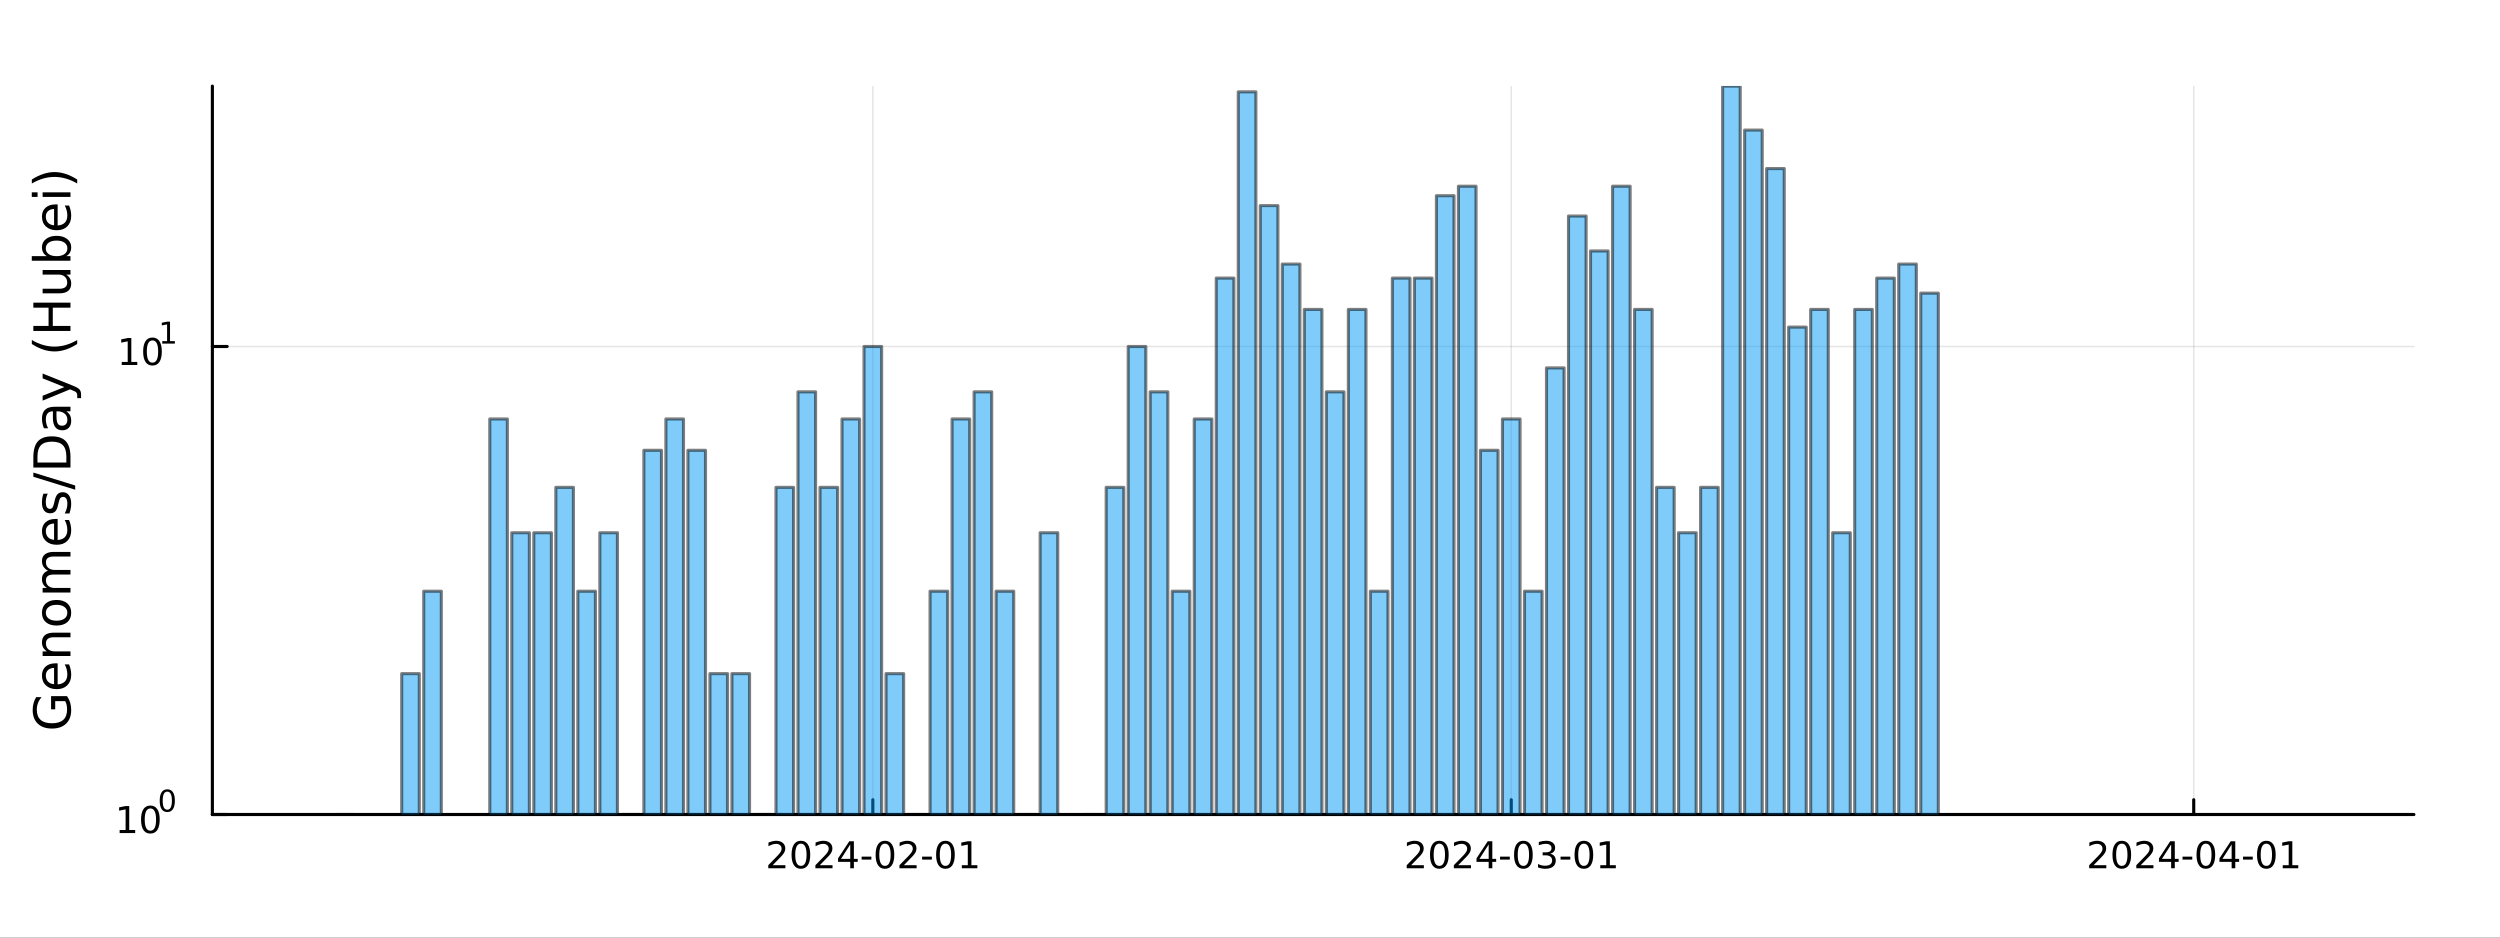 <?xml version="1.0" encoding="utf-8"?>
<svg xmlns="http://www.w3.org/2000/svg" xmlns:xlink="http://www.w3.org/1999/xlink" width="800" height="300" viewBox="0 0 3200 1200">
<rect x="0" y="0" width="3200" height="1200" fill="#333333" stroke="none"/>
<defs>
  <clipPath id="clip080">
    <rect x="0" y="0" width="3200" height="1200"/>
  </clipPath>
</defs>
<path clip-path="url(#clip080)" d="M0 1200 L3200 1200 L3200 0 L0 0  Z" fill="#ffffff" fill-rule="evenodd" fill-opacity="1"/>
<defs>
  <clipPath id="clip081">
    <rect x="640" y="0" width="2241" height="1200"/>
  </clipPath>
</defs>
<path clip-path="url(#clip080)" d="M271.839 1042.58 L3089.76 1042.58 L3089.76 110.236 L271.839 110.236  Z" fill="#ffffff" fill-rule="evenodd" fill-opacity="1"/>
<defs>
  <clipPath id="clip082">
    <rect x="271" y="110" width="2819" height="933"/>
  </clipPath>
</defs>
<polyline clip-path="url(#clip082)" style="stroke:#000000; stroke-linecap:round; stroke-linejoin:round; stroke-width:2; stroke-opacity:0.1; fill:none" points="1117.22,1042.58 1117.22,110.236 "/>
<polyline clip-path="url(#clip082)" style="stroke:#000000; stroke-linecap:round; stroke-linejoin:round; stroke-width:2; stroke-opacity:0.1; fill:none" points="1934.41,1042.58 1934.41,110.236 "/>
<polyline clip-path="url(#clip082)" style="stroke:#000000; stroke-linecap:round; stroke-linejoin:round; stroke-width:2; stroke-opacity:0.1; fill:none" points="2807.97,1042.58 2807.97,110.236 "/>
<polyline clip-path="url(#clip080)" style="stroke:#000000; stroke-linecap:round; stroke-linejoin:round; stroke-width:4; stroke-opacity:1; fill:none" points="271.839,1042.58 3089.76,1042.58 "/>
<polyline clip-path="url(#clip080)" style="stroke:#000000; stroke-linecap:round; stroke-linejoin:round; stroke-width:4; stroke-opacity:1; fill:none" points="1117.22,1042.58 1117.22,1023.68 "/>
<polyline clip-path="url(#clip080)" style="stroke:#000000; stroke-linecap:round; stroke-linejoin:round; stroke-width:4; stroke-opacity:1; fill:none" points="1934.41,1042.58 1934.41,1023.68 "/>
<polyline clip-path="url(#clip080)" style="stroke:#000000; stroke-linecap:round; stroke-linejoin:round; stroke-width:4; stroke-opacity:1; fill:none" points="2807.97,1042.58 2807.97,1023.68 "/>
<path clip-path="url(#clip080)" d="M989.011 1107.44 L1005.33 1107.44 L1005.33 1111.38 L983.386 1111.38 L983.386 1107.44 Q986.048 1104.69 990.632 1100.06 Q995.238 1095.4 996.419 1094.06 Q998.664 1091.54 999.544 1089.8 Q1000.45 1088.04 1000.45 1086.35 Q1000.45 1083.6 998.502 1081.86 Q996.581 1080.13 993.479 1080.13 Q991.28 1080.13 988.826 1080.89 Q986.396 1081.65 983.618 1083.2 L983.618 1078.48 Q986.442 1077.35 988.896 1076.77 Q991.349 1076.19 993.386 1076.19 Q998.757 1076.19 1001.95 1078.88 Q1005.15 1081.56 1005.15 1086.05 Q1005.15 1088.18 1004.34 1090.1 Q1003.55 1092 1001.44 1094.59 Q1000.86 1095.26 997.761 1098.48 Q994.659 1101.68 989.011 1107.44 Z" fill="#000000" fill-rule="nonzero" fill-opacity="1" /><path clip-path="url(#clip080)" d="M1025.15 1079.89 Q1021.53 1079.89 1019.71 1083.46 Q1017.9 1087 1017.9 1094.13 Q1017.9 1101.24 1019.71 1104.8 Q1021.53 1108.34 1025.15 1108.34 Q1028.78 1108.34 1030.59 1104.8 Q1032.41 1101.24 1032.41 1094.13 Q1032.41 1087 1030.59 1083.46 Q1028.78 1079.89 1025.15 1079.89 M1025.15 1076.19 Q1030.96 1076.19 1034.01 1080.8 Q1037.09 1085.38 1037.09 1094.13 Q1037.09 1102.86 1034.01 1107.46 Q1030.96 1112.05 1025.15 1112.05 Q1019.34 1112.05 1016.26 1107.46 Q1013.2 1102.86 1013.2 1094.13 Q1013.2 1085.38 1016.26 1080.8 Q1019.34 1076.19 1025.15 1076.19 Z" fill="#000000" fill-rule="nonzero" fill-opacity="1" /><path clip-path="url(#clip080)" d="M1049.34 1107.44 L1065.65 1107.44 L1065.65 1111.38 L1043.71 1111.38 L1043.71 1107.44 Q1046.37 1104.69 1050.96 1100.06 Q1055.56 1095.4 1056.74 1094.06 Q1058.99 1091.54 1059.87 1089.8 Q1060.77 1088.04 1060.77 1086.35 Q1060.77 1083.6 1058.83 1081.86 Q1056.9 1080.13 1053.8 1080.13 Q1051.6 1080.13 1049.15 1080.89 Q1046.72 1081.65 1043.94 1083.2 L1043.94 1078.48 Q1046.77 1077.35 1049.22 1076.77 Q1051.67 1076.19 1053.71 1076.19 Q1059.08 1076.19 1062.27 1078.88 Q1065.47 1081.56 1065.47 1086.05 Q1065.47 1088.18 1064.66 1090.1 Q1063.87 1092 1061.77 1094.59 Q1061.19 1095.26 1058.08 1098.48 Q1054.98 1101.68 1049.34 1107.44 Z" fill="#000000" fill-rule="nonzero" fill-opacity="1" /><path clip-path="url(#clip080)" d="M1088.32 1080.89 L1076.51 1099.34 L1088.32 1099.34 L1088.32 1080.89 M1087.09 1076.82 L1092.97 1076.82 L1092.97 1099.34 L1097.9 1099.34 L1097.9 1103.23 L1092.97 1103.23 L1092.97 1111.38 L1088.32 1111.38 L1088.32 1103.23 L1072.71 1103.23 L1072.71 1098.71 L1087.09 1076.82 Z" fill="#000000" fill-rule="nonzero" fill-opacity="1" /><path clip-path="url(#clip080)" d="M1102.88 1096.49 L1115.35 1096.49 L1115.35 1100.29 L1102.88 1100.29 L1102.88 1096.49 Z" fill="#000000" fill-rule="nonzero" fill-opacity="1" /><path clip-path="url(#clip080)" d="M1132.74 1079.89 Q1129.13 1079.89 1127.3 1083.46 Q1125.49 1087 1125.49 1094.13 Q1125.49 1101.24 1127.3 1104.8 Q1129.13 1108.34 1132.74 1108.34 Q1136.37 1108.34 1138.18 1104.8 Q1140.01 1101.24 1140.01 1094.13 Q1140.01 1087 1138.18 1083.46 Q1136.37 1079.89 1132.74 1079.89 M1132.74 1076.19 Q1138.55 1076.19 1141.6 1080.8 Q1144.68 1085.38 1144.68 1094.13 Q1144.68 1102.86 1141.6 1107.46 Q1138.55 1112.05 1132.74 1112.05 Q1126.93 1112.05 1123.85 1107.46 Q1120.79 1102.86 1120.79 1094.13 Q1120.79 1085.38 1123.85 1080.8 Q1126.93 1076.19 1132.74 1076.19 Z" fill="#000000" fill-rule="nonzero" fill-opacity="1" /><path clip-path="url(#clip080)" d="M1156.93 1107.44 L1173.25 1107.44 L1173.25 1111.38 L1151.3 1111.38 L1151.3 1107.44 Q1153.96 1104.69 1158.55 1100.06 Q1163.15 1095.4 1164.33 1094.06 Q1166.58 1091.54 1167.46 1089.8 Q1168.36 1088.04 1168.36 1086.35 Q1168.36 1083.6 1166.42 1081.86 Q1164.5 1080.13 1161.39 1080.13 Q1159.2 1080.13 1156.74 1080.89 Q1154.31 1081.65 1151.53 1083.2 L1151.53 1078.48 Q1154.36 1077.35 1156.81 1076.77 Q1159.26 1076.19 1161.3 1076.19 Q1166.67 1076.19 1169.87 1078.88 Q1173.06 1081.56 1173.06 1086.05 Q1173.06 1088.18 1172.25 1090.1 Q1171.46 1092 1169.36 1094.59 Q1168.78 1095.26 1165.68 1098.48 Q1162.58 1101.68 1156.93 1107.44 Z" fill="#000000" fill-rule="nonzero" fill-opacity="1" /><path clip-path="url(#clip080)" d="M1180.31 1096.49 L1192.78 1096.49 L1192.78 1100.29 L1180.31 1100.29 L1180.31 1096.49 Z" fill="#000000" fill-rule="nonzero" fill-opacity="1" /><path clip-path="url(#clip080)" d="M1210.17 1079.89 Q1206.56 1079.89 1204.73 1083.46 Q1202.92 1087 1202.92 1094.13 Q1202.92 1101.24 1204.73 1104.8 Q1206.56 1108.34 1210.17 1108.34 Q1213.8 1108.34 1215.61 1104.8 Q1217.44 1101.24 1217.44 1094.13 Q1217.44 1087 1215.61 1083.46 Q1213.8 1079.89 1210.17 1079.89 M1210.17 1076.19 Q1215.98 1076.19 1219.03 1080.8 Q1222.11 1085.38 1222.11 1094.13 Q1222.11 1102.86 1219.03 1107.46 Q1215.98 1112.05 1210.17 1112.05 Q1204.36 1112.05 1201.28 1107.46 Q1198.22 1102.86 1198.22 1094.13 Q1198.22 1085.38 1201.28 1080.8 Q1204.36 1076.19 1210.17 1076.19 Z" fill="#000000" fill-rule="nonzero" fill-opacity="1" /><path clip-path="url(#clip080)" d="M1231.14 1107.44 L1238.78 1107.44 L1238.78 1081.07 L1230.47 1082.74 L1230.47 1078.48 L1238.73 1076.82 L1243.41 1076.82 L1243.41 1107.44 L1251.05 1107.44 L1251.05 1111.38 L1231.14 1111.38 L1231.14 1107.44 Z" fill="#000000" fill-rule="nonzero" fill-opacity="1" /><path clip-path="url(#clip080)" d="M1806.21 1107.44 L1822.53 1107.44 L1822.53 1111.38 L1800.58 1111.38 L1800.58 1107.44 Q1803.25 1104.69 1807.83 1100.06 Q1812.44 1095.4 1813.62 1094.06 Q1815.86 1091.54 1816.74 1089.8 Q1817.64 1088.04 1817.64 1086.35 Q1817.64 1083.6 1815.7 1081.86 Q1813.78 1080.13 1810.68 1080.13 Q1808.48 1080.13 1806.02 1080.89 Q1803.59 1081.65 1800.82 1083.2 L1800.82 1078.48 Q1803.64 1077.35 1806.09 1076.77 Q1808.55 1076.19 1810.58 1076.19 Q1815.95 1076.19 1819.15 1078.88 Q1822.34 1081.56 1822.34 1086.05 Q1822.34 1088.18 1821.53 1090.1 Q1820.75 1092 1818.64 1094.59 Q1818.06 1095.26 1814.96 1098.48 Q1811.86 1101.68 1806.21 1107.44 Z" fill="#000000" fill-rule="nonzero" fill-opacity="1" /><path clip-path="url(#clip080)" d="M1842.34 1079.89 Q1838.73 1079.89 1836.9 1083.46 Q1835.1 1087 1835.1 1094.13 Q1835.1 1101.24 1836.9 1104.8 Q1838.73 1108.34 1842.34 1108.34 Q1845.98 1108.34 1847.78 1104.8 Q1849.61 1101.24 1849.61 1094.13 Q1849.61 1087 1847.78 1083.46 Q1845.98 1079.89 1842.34 1079.89 M1842.34 1076.19 Q1848.15 1076.19 1851.21 1080.8 Q1854.29 1085.38 1854.29 1094.13 Q1854.29 1102.86 1851.21 1107.46 Q1848.15 1112.05 1842.34 1112.05 Q1836.53 1112.05 1833.45 1107.46 Q1830.4 1102.86 1830.4 1094.13 Q1830.4 1085.38 1833.45 1080.8 Q1836.53 1076.19 1842.34 1076.19 Z" fill="#000000" fill-rule="nonzero" fill-opacity="1" /><path clip-path="url(#clip080)" d="M1866.53 1107.44 L1882.85 1107.44 L1882.85 1111.38 L1860.91 1111.38 L1860.91 1107.44 Q1863.57 1104.69 1868.15 1100.06 Q1872.76 1095.4 1873.94 1094.06 Q1876.19 1091.54 1877.07 1089.8 Q1877.97 1088.04 1877.97 1086.35 Q1877.97 1083.6 1876.02 1081.86 Q1874.1 1080.13 1871 1080.13 Q1868.8 1080.13 1866.35 1080.89 Q1863.92 1081.65 1861.14 1083.2 L1861.14 1078.48 Q1863.96 1077.35 1866.42 1076.77 Q1868.87 1076.19 1870.91 1076.19 Q1876.28 1076.19 1879.47 1078.88 Q1882.67 1081.56 1882.67 1086.05 Q1882.67 1088.18 1881.86 1090.1 Q1881.07 1092 1878.96 1094.59 Q1878.38 1095.26 1875.28 1098.48 Q1872.18 1101.68 1866.53 1107.44 Z" fill="#000000" fill-rule="nonzero" fill-opacity="1" /><path clip-path="url(#clip080)" d="M1905.51 1080.89 L1893.71 1099.34 L1905.51 1099.34 L1905.51 1080.89 M1904.29 1076.82 L1910.17 1076.82 L1910.17 1099.34 L1915.1 1099.34 L1915.1 1103.23 L1910.17 1103.23 L1910.17 1111.38 L1905.51 1111.38 L1905.51 1103.23 L1889.91 1103.23 L1889.91 1098.71 L1904.29 1076.82 Z" fill="#000000" fill-rule="nonzero" fill-opacity="1" /><path clip-path="url(#clip080)" d="M1920.07 1096.49 L1932.55 1096.49 L1932.55 1100.29 L1920.07 1100.29 L1920.07 1096.49 Z" fill="#000000" fill-rule="nonzero" fill-opacity="1" /><path clip-path="url(#clip080)" d="M1949.94 1079.89 Q1946.32 1079.89 1944.5 1083.46 Q1942.69 1087 1942.69 1094.13 Q1942.69 1101.24 1944.5 1104.8 Q1946.32 1108.34 1949.94 1108.34 Q1953.57 1108.34 1955.38 1104.8 Q1957.2 1101.24 1957.2 1094.13 Q1957.2 1087 1955.38 1083.46 Q1953.57 1079.89 1949.94 1079.89 M1949.94 1076.19 Q1955.75 1076.19 1958.8 1080.8 Q1961.88 1085.38 1961.88 1094.13 Q1961.88 1102.86 1958.8 1107.46 Q1955.75 1112.05 1949.94 1112.05 Q1944.13 1112.05 1941.05 1107.46 Q1937.99 1102.86 1937.99 1094.13 Q1937.99 1085.38 1941.05 1080.8 Q1944.13 1076.19 1949.94 1076.19 Z" fill="#000000" fill-rule="nonzero" fill-opacity="1" /><path clip-path="url(#clip080)" d="M1984.26 1092.74 Q1987.62 1093.46 1989.5 1095.73 Q1991.39 1098 1991.39 1101.33 Q1991.39 1106.45 1987.88 1109.25 Q1984.36 1112.05 1977.88 1112.05 Q1975.7 1112.05 1973.38 1111.61 Q1971.09 1111.19 1968.64 1110.33 L1968.64 1105.82 Q1970.58 1106.95 1972.9 1107.53 Q1975.21 1108.11 1977.74 1108.11 Q1982.13 1108.11 1984.43 1106.38 Q1986.74 1104.64 1986.74 1101.33 Q1986.74 1098.27 1984.59 1096.56 Q1982.46 1094.82 1978.64 1094.82 L1974.61 1094.82 L1974.61 1090.98 L1978.82 1090.98 Q1982.27 1090.98 1984.1 1089.62 Q1985.93 1088.23 1985.93 1085.64 Q1985.93 1082.97 1984.03 1081.56 Q1982.16 1080.13 1978.64 1080.13 Q1976.72 1080.13 1974.52 1080.54 Q1972.32 1080.96 1969.68 1081.84 L1969.68 1077.67 Q1972.34 1076.93 1974.66 1076.56 Q1977 1076.19 1979.06 1076.19 Q1984.38 1076.19 1987.48 1078.62 Q1990.58 1081.03 1990.58 1085.15 Q1990.58 1088.02 1988.94 1090.01 Q1987.3 1091.98 1984.26 1092.74 Z" fill="#000000" fill-rule="nonzero" fill-opacity="1" /><path clip-path="url(#clip080)" d="M1997.5 1096.49 L2009.98 1096.49 L2009.98 1100.29 L1997.5 1100.29 L1997.5 1096.49 Z" fill="#000000" fill-rule="nonzero" fill-opacity="1" /><path clip-path="url(#clip080)" d="M2027.37 1079.89 Q2023.75 1079.89 2021.93 1083.46 Q2020.12 1087 2020.12 1094.13 Q2020.12 1101.24 2021.93 1104.8 Q2023.75 1108.34 2027.37 1108.34 Q2031 1108.34 2032.81 1104.8 Q2034.63 1101.24 2034.63 1094.13 Q2034.63 1087 2032.81 1083.46 Q2031 1079.89 2027.37 1079.89 M2027.37 1076.19 Q2033.18 1076.19 2036.23 1080.8 Q2039.31 1085.38 2039.31 1094.13 Q2039.31 1102.86 2036.23 1107.46 Q2033.18 1112.05 2027.37 1112.05 Q2021.56 1112.05 2018.48 1107.46 Q2015.42 1102.86 2015.42 1094.13 Q2015.42 1085.38 2018.48 1080.8 Q2021.56 1076.19 2027.37 1076.19 Z" fill="#000000" fill-rule="nonzero" fill-opacity="1" /><path clip-path="url(#clip080)" d="M2048.34 1107.44 L2055.98 1107.44 L2055.98 1081.07 L2047.67 1082.74 L2047.67 1078.48 L2055.93 1076.82 L2060.61 1076.82 L2060.61 1107.44 L2068.25 1107.44 L2068.25 1111.38 L2048.34 1111.38 L2048.34 1107.44 Z" fill="#000000" fill-rule="nonzero" fill-opacity="1" /><path clip-path="url(#clip080)" d="M2679.77 1107.44 L2696.09 1107.44 L2696.09 1111.38 L2674.14 1111.38 L2674.14 1107.44 Q2676.8 1104.69 2681.39 1100.06 Q2685.99 1095.4 2687.17 1094.06 Q2689.42 1091.54 2690.3 1089.8 Q2691.2 1088.04 2691.2 1086.35 Q2691.2 1083.6 2689.26 1081.86 Q2687.34 1080.13 2684.23 1080.13 Q2682.03 1080.13 2679.58 1080.89 Q2677.15 1081.65 2674.37 1083.2 L2674.37 1078.48 Q2677.2 1077.35 2679.65 1076.77 Q2682.1 1076.19 2684.14 1076.19 Q2689.51 1076.19 2692.71 1078.88 Q2695.9 1081.56 2695.9 1086.05 Q2695.9 1088.18 2695.09 1090.1 Q2694.3 1092 2692.2 1094.59 Q2691.62 1095.26 2688.52 1098.48 Q2685.41 1101.68 2679.77 1107.44 Z" fill="#000000" fill-rule="nonzero" fill-opacity="1" /><path clip-path="url(#clip080)" d="M2715.9 1079.89 Q2712.29 1079.89 2710.46 1083.46 Q2708.65 1087 2708.65 1094.13 Q2708.65 1101.24 2710.46 1104.8 Q2712.29 1108.34 2715.9 1108.34 Q2719.53 1108.34 2721.34 1104.8 Q2723.17 1101.24 2723.17 1094.13 Q2723.17 1087 2721.34 1083.46 Q2719.53 1079.89 2715.9 1079.89 M2715.9 1076.19 Q2721.71 1076.19 2724.77 1080.8 Q2727.84 1085.38 2727.84 1094.13 Q2727.84 1102.86 2724.77 1107.46 Q2721.71 1112.05 2715.9 1112.05 Q2710.09 1112.05 2707.01 1107.46 Q2703.96 1102.86 2703.96 1094.13 Q2703.96 1085.38 2707.01 1080.8 Q2710.09 1076.19 2715.9 1076.19 Z" fill="#000000" fill-rule="nonzero" fill-opacity="1" /><path clip-path="url(#clip080)" d="M2740.09 1107.44 L2756.41 1107.44 L2756.41 1111.38 L2734.46 1111.38 L2734.46 1107.44 Q2737.13 1104.69 2741.71 1100.06 Q2746.32 1095.4 2747.5 1094.06 Q2749.74 1091.54 2750.62 1089.8 Q2751.52 1088.04 2751.52 1086.35 Q2751.52 1083.6 2749.58 1081.86 Q2747.66 1080.13 2744.56 1080.13 Q2742.36 1080.13 2739.9 1080.89 Q2737.47 1081.65 2734.7 1083.2 L2734.7 1078.48 Q2737.52 1077.35 2739.97 1076.77 Q2742.43 1076.19 2744.46 1076.19 Q2749.84 1076.19 2753.03 1078.88 Q2756.22 1081.56 2756.22 1086.05 Q2756.22 1088.18 2755.41 1090.1 Q2754.63 1092 2752.52 1094.59 Q2751.94 1095.26 2748.84 1098.48 Q2745.74 1101.68 2740.09 1107.44 Z" fill="#000000" fill-rule="nonzero" fill-opacity="1" /><path clip-path="url(#clip080)" d="M2779.07 1080.89 L2767.27 1099.34 L2779.07 1099.34 L2779.07 1080.89 M2777.84 1076.82 L2783.72 1076.82 L2783.72 1099.34 L2788.65 1099.34 L2788.65 1103.23 L2783.72 1103.23 L2783.72 1111.38 L2779.07 1111.38 L2779.07 1103.23 L2763.47 1103.23 L2763.47 1098.71 L2777.84 1076.82 Z" fill="#000000" fill-rule="nonzero" fill-opacity="1" /><path clip-path="url(#clip080)" d="M2793.63 1096.49 L2806.11 1096.49 L2806.11 1100.29 L2793.63 1100.29 L2793.63 1096.49 Z" fill="#000000" fill-rule="nonzero" fill-opacity="1" /><path clip-path="url(#clip080)" d="M2823.49 1079.89 Q2819.88 1079.89 2818.05 1083.46 Q2816.25 1087 2816.25 1094.13 Q2816.25 1101.24 2818.05 1104.8 Q2819.88 1108.34 2823.49 1108.34 Q2827.13 1108.34 2828.93 1104.8 Q2830.76 1101.24 2830.76 1094.13 Q2830.76 1087 2828.93 1083.46 Q2827.13 1079.89 2823.49 1079.89 M2823.49 1076.19 Q2829.3 1076.19 2832.36 1080.8 Q2835.44 1085.38 2835.44 1094.13 Q2835.44 1102.86 2832.36 1107.46 Q2829.3 1112.05 2823.49 1112.05 Q2817.68 1112.05 2814.6 1107.46 Q2811.55 1102.86 2811.55 1094.13 Q2811.55 1085.38 2814.6 1080.8 Q2817.68 1076.19 2823.49 1076.19 Z" fill="#000000" fill-rule="nonzero" fill-opacity="1" /><path clip-path="url(#clip080)" d="M2856.5 1080.89 L2844.7 1099.34 L2856.5 1099.34 L2856.5 1080.89 M2855.27 1076.82 L2861.15 1076.82 L2861.15 1099.34 L2866.08 1099.34 L2866.08 1103.23 L2861.15 1103.23 L2861.15 1111.38 L2856.5 1111.38 L2856.5 1103.23 L2840.9 1103.23 L2840.9 1098.71 L2855.27 1076.82 Z" fill="#000000" fill-rule="nonzero" fill-opacity="1" /><path clip-path="url(#clip080)" d="M2871.06 1096.49 L2883.54 1096.49 L2883.54 1100.29 L2871.06 1100.29 L2871.06 1096.49 Z" fill="#000000" fill-rule="nonzero" fill-opacity="1" /><path clip-path="url(#clip080)" d="M2900.92 1079.89 Q2897.31 1079.89 2895.48 1083.46 Q2893.68 1087 2893.68 1094.13 Q2893.68 1101.24 2895.48 1104.8 Q2897.31 1108.34 2900.92 1108.34 Q2904.56 1108.34 2906.36 1104.8 Q2908.19 1101.24 2908.19 1094.13 Q2908.19 1087 2906.36 1083.46 Q2904.56 1079.89 2900.92 1079.89 M2900.92 1076.19 Q2906.73 1076.19 2909.79 1080.8 Q2912.87 1085.38 2912.87 1094.13 Q2912.87 1102.86 2909.79 1107.46 Q2906.73 1112.05 2900.92 1112.05 Q2895.11 1112.05 2892.03 1107.46 Q2888.98 1102.86 2888.98 1094.13 Q2888.98 1085.38 2892.03 1080.8 Q2895.11 1076.19 2900.92 1076.19 Z" fill="#000000" fill-rule="nonzero" fill-opacity="1" /><path clip-path="url(#clip080)" d="M2921.89 1107.44 L2929.53 1107.44 L2929.53 1081.07 L2921.22 1082.74 L2921.22 1078.48 L2929.49 1076.82 L2934.16 1076.82 L2934.16 1107.44 L2941.8 1107.44 L2941.8 1111.38 L2921.89 1111.38 L2921.89 1107.44 Z" fill="#000000" fill-rule="nonzero" fill-opacity="1" /><polyline clip-path="url(#clip082)" style="stroke:#000000; stroke-linecap:round; stroke-linejoin:round; stroke-width:2; stroke-opacity:0.1; fill:none" points="271.839,1042.58 3089.76,1042.58 "/>
<polyline clip-path="url(#clip082)" style="stroke:#000000; stroke-linecap:round; stroke-linejoin:round; stroke-width:2; stroke-opacity:0.1; fill:none" points="271.839,443.502 3089.76,443.502 "/>
<polyline clip-path="url(#clip080)" style="stroke:#000000; stroke-linecap:round; stroke-linejoin:round; stroke-width:4; stroke-opacity:1; fill:none" points="271.839,1042.58 271.839,110.236 "/>
<polyline clip-path="url(#clip080)" style="stroke:#000000; stroke-linecap:round; stroke-linejoin:round; stroke-width:4; stroke-opacity:1; fill:none" points="271.839,1042.58 290.737,1042.58 "/>
<polyline clip-path="url(#clip080)" style="stroke:#000000; stroke-linecap:round; stroke-linejoin:round; stroke-width:4; stroke-opacity:1; fill:none" points="271.839,443.502 290.737,443.502 "/>
<path clip-path="url(#clip080)" d="M153.134 1062.37 L160.772 1062.37 L160.772 1036 L152.462 1037.67 L152.462 1033.41 L160.726 1031.74 L165.402 1031.74 L165.402 1062.37 L173.041 1062.37 L173.041 1066.3 L153.134 1066.3 L153.134 1062.37 Z" fill="#000000" fill-rule="nonzero" fill-opacity="1" /><path clip-path="url(#clip080)" d="M192.485 1034.82 Q188.874 1034.82 187.045 1038.39 Q185.24 1041.93 185.24 1049.06 Q185.24 1056.16 187.045 1059.73 Q188.874 1063.27 192.485 1063.27 Q196.119 1063.27 197.925 1059.73 Q199.754 1056.16 199.754 1049.06 Q199.754 1041.93 197.925 1038.39 Q196.119 1034.82 192.485 1034.82 M192.485 1031.12 Q198.295 1031.12 201.351 1035.72 Q204.43 1040.31 204.43 1049.06 Q204.43 1057.78 201.351 1062.39 Q198.295 1066.97 192.485 1066.97 Q186.675 1066.97 183.596 1062.39 Q180.541 1057.78 180.541 1049.06 Q180.541 1040.31 183.596 1035.72 Q186.675 1031.12 192.485 1031.12 Z" fill="#000000" fill-rule="nonzero" fill-opacity="1" /><path clip-path="url(#clip080)" d="M214.134 1013.31 Q211.2 1013.31 209.715 1016.21 Q208.248 1019.09 208.248 1024.88 Q208.248 1030.66 209.715 1033.55 Q211.2 1036.43 214.134 1036.43 Q217.087 1036.43 218.554 1033.55 Q220.04 1030.66 220.04 1024.88 Q220.04 1019.09 218.554 1016.21 Q217.087 1013.31 214.134 1013.31 M214.134 1010.31 Q218.855 1010.31 221.338 1014.05 Q223.839 1017.77 223.839 1024.88 Q223.839 1031.97 221.338 1035.71 Q218.855 1039.44 214.134 1039.44 Q209.414 1039.44 206.912 1035.71 Q204.43 1031.97 204.43 1024.88 Q204.43 1017.77 206.912 1014.05 Q209.414 1010.31 214.134 1010.31 Z" fill="#000000" fill-rule="nonzero" fill-opacity="1" /><path clip-path="url(#clip080)" d="M155.823 463.295 L163.462 463.295 L163.462 436.929 L155.152 438.596 L155.152 434.337 L163.416 432.67 L168.092 432.67 L168.092 463.295 L175.73 463.295 L175.73 467.23 L155.823 467.23 L155.823 463.295 Z" fill="#000000" fill-rule="nonzero" fill-opacity="1" /><path clip-path="url(#clip080)" d="M195.175 435.749 Q191.564 435.749 189.735 439.313 Q187.929 442.855 187.929 449.985 Q187.929 457.091 189.735 460.656 Q191.564 464.197 195.175 464.197 Q198.809 464.197 200.615 460.656 Q202.443 457.091 202.443 449.985 Q202.443 442.855 200.615 439.313 Q198.809 435.749 195.175 435.749 M195.175 432.045 Q200.985 432.045 204.04 436.651 Q207.119 441.235 207.119 449.985 Q207.119 458.711 204.04 463.318 Q200.985 467.901 195.175 467.901 Q189.365 467.901 186.286 463.318 Q183.23 458.711 183.23 449.985 Q183.23 441.235 186.286 436.651 Q189.365 432.045 195.175 432.045 Z" fill="#000000" fill-rule="nonzero" fill-opacity="1" /><path clip-path="url(#clip080)" d="M207.665 436.622 L213.871 436.622 L213.871 415.2 L207.119 416.554 L207.119 413.094 L213.833 411.739 L217.633 411.739 L217.633 436.622 L223.839 436.622 L223.839 439.819 L207.665 439.819 L207.665 436.622 Z" fill="#000000" fill-rule="nonzero" fill-opacity="1" /><path clip-path="url(#clip080)" d="M83.427 897.413 L70.664 897.413 L70.664 907.916 L65.38 907.916 L65.38 891.047 L85.782 891.047 Q88.424 894.771 89.793 899.259 Q91.129 903.747 91.129 908.839 Q91.129 919.979 84.636 926.281 Q78.111 932.551 66.494 932.551 Q54.845 932.551 48.352 926.281 Q41.827 919.979 41.827 908.839 Q41.827 904.192 42.973 900.023 Q44.119 895.821 46.347 892.288 L53.19 892.288 Q50.166 895.853 48.638 899.863 Q47.11 903.874 47.11 908.298 Q47.11 917.019 51.98 921.411 Q56.85 925.772 66.494 925.772 Q76.106 925.772 80.976 921.411 Q85.846 917.019 85.846 908.298 Q85.846 904.892 85.273 902.219 Q84.668 899.545 83.427 897.413 Z" fill="#000000" fill-rule="nonzero" fill-opacity="1" /><path clip-path="url(#clip080)" d="M70.918 849.065 L73.783 849.065 L73.783 875.992 Q79.83 875.61 83.013 872.364 Q86.164 869.085 86.164 863.261 Q86.164 859.887 85.337 856.736 Q84.509 853.553 82.854 850.434 L88.392 850.434 Q89.729 853.585 90.429 856.895 Q91.129 860.205 91.129 863.611 Q91.129 872.141 86.164 877.138 Q81.199 882.103 72.732 882.103 Q63.98 882.103 58.855 877.393 Q53.699 872.65 53.699 864.629 Q53.699 857.436 58.346 853.266 Q62.961 849.065 70.918 849.065 M69.2 854.922 Q64.393 854.985 61.529 857.627 Q58.664 860.237 58.664 864.566 Q58.664 869.467 61.433 872.427 Q64.202 875.355 69.231 875.801 L69.2 854.922 Z" fill="#000000" fill-rule="nonzero" fill-opacity="1" /><path clip-path="url(#clip080)" d="M68.69 809.821 L90.206 809.821 L90.206 815.677 L68.881 815.677 Q63.82 815.677 61.306 817.65 Q58.791 819.624 58.791 823.57 Q58.791 828.313 61.815 831.05 Q64.839 833.787 70.059 833.787 L90.206 833.787 L90.206 839.676 L54.558 839.676 L54.558 833.787 L60.096 833.787 Q56.882 831.687 55.29 828.854 Q53.699 825.989 53.699 822.265 Q53.699 816.123 57.518 812.972 Q61.306 809.821 68.69 809.821 Z" fill="#000000" fill-rule="nonzero" fill-opacity="1" /><path clip-path="url(#clip080)" d="M58.664 784.326 Q58.664 789.036 62.356 791.774 Q66.017 794.511 72.414 794.511 Q78.812 794.511 82.504 791.806 Q86.164 789.068 86.164 784.326 Q86.164 779.647 82.472 776.91 Q78.78 774.173 72.414 774.173 Q66.08 774.173 62.388 776.91 Q58.664 779.647 58.664 784.326 M53.699 784.326 Q53.699 776.687 58.664 772.327 Q63.63 767.966 72.414 767.966 Q81.167 767.966 86.164 772.327 Q91.129 776.687 91.129 784.326 Q91.129 791.997 86.164 796.357 Q81.167 800.686 72.414 800.686 Q63.63 800.686 58.664 796.357 Q53.699 791.997 53.699 784.326 Z" fill="#000000" fill-rule="nonzero" fill-opacity="1" /><path clip-path="url(#clip080)" d="M61.401 730.504 Q57.455 728.308 55.577 725.252 Q53.699 722.197 53.699 718.059 Q53.699 712.489 57.614 709.465 Q61.497 706.441 68.69 706.441 L90.206 706.441 L90.206 712.33 L68.881 712.33 Q63.757 712.33 61.274 714.144 Q58.791 715.958 58.791 719.682 Q58.791 724.234 61.815 726.875 Q64.839 729.517 70.059 729.517 L90.206 729.517 L90.206 735.405 L68.881 735.405 Q63.725 735.405 61.274 737.22 Q58.791 739.034 58.791 742.821 Q58.791 747.309 61.847 749.951 Q64.871 752.593 70.059 752.593 L90.206 752.593 L90.206 758.481 L54.558 758.481 L54.558 752.593 L60.096 752.593 Q56.818 750.588 55.259 747.787 Q53.699 744.986 53.699 741.135 Q53.699 737.251 55.672 734.546 Q57.646 731.809 61.401 730.504 Z" fill="#000000" fill-rule="nonzero" fill-opacity="1" /><path clip-path="url(#clip080)" d="M70.918 664.269 L73.783 664.269 L73.783 691.196 Q79.83 690.814 83.013 687.567 Q86.164 684.289 86.164 678.464 Q86.164 675.09 85.337 671.939 Q84.509 668.756 82.854 665.637 L88.392 665.637 Q89.729 668.788 90.429 672.098 Q91.129 675.409 91.129 678.814 Q91.129 687.344 86.164 692.341 Q81.199 697.307 72.732 697.307 Q63.98 697.307 58.855 692.596 Q53.699 687.854 53.699 679.833 Q53.699 672.64 58.346 668.47 Q62.961 664.269 70.918 664.269 M69.2 670.125 Q64.393 670.189 61.529 672.831 Q58.664 675.44 58.664 679.769 Q58.664 684.671 61.433 687.631 Q64.202 690.559 69.231 691.005 L69.2 670.125 Z" fill="#000000" fill-rule="nonzero" fill-opacity="1" /><path clip-path="url(#clip080)" d="M55.609 631.931 L61.147 631.931 Q59.874 634.413 59.237 637.087 Q58.601 639.761 58.601 642.625 Q58.601 646.986 59.937 649.182 Q61.274 651.346 63.948 651.346 Q65.985 651.346 67.162 649.787 Q68.308 648.227 69.359 643.516 L69.804 641.511 Q71.141 635.273 73.592 632.663 Q76.011 630.021 80.371 630.021 Q85.337 630.021 88.233 633.968 Q91.129 637.883 91.129 644.758 Q91.129 647.622 90.556 650.742 Q90.015 653.829 88.901 657.266 L82.854 657.266 Q84.541 654.02 85.4 650.869 Q86.228 647.718 86.228 644.63 Q86.228 640.493 84.827 638.265 Q83.395 636.037 80.817 636.037 Q78.43 636.037 77.157 637.66 Q75.883 639.251 74.706 644.694 L74.228 646.731 Q73.082 652.174 70.727 654.593 Q68.34 657.012 64.202 657.012 Q59.173 657.012 56.436 653.447 Q53.699 649.882 53.699 643.325 Q53.699 640.079 54.176 637.214 Q54.654 634.35 55.609 631.931 Z" fill="#000000" fill-rule="nonzero" fill-opacity="1" /><path clip-path="url(#clip080)" d="M42.686 610.287 L42.686 604.877 L96.254 621.427 L96.254 626.838 L42.686 610.287 Z" fill="#000000" fill-rule="nonzero" fill-opacity="1" /><path clip-path="url(#clip080)" d="M47.97 592.05 L84.923 592.05 L84.923 584.284 Q84.923 574.449 80.467 569.897 Q76.011 565.314 66.398 565.314 Q56.85 565.314 52.426 569.897 Q47.97 574.449 47.97 584.284 L47.97 592.05 M42.686 598.479 L42.686 585.27 Q42.686 571.457 48.447 564.995 Q54.176 558.534 66.398 558.534 Q78.684 558.534 84.445 565.027 Q90.206 571.52 90.206 585.27 L90.206 598.479 L42.686 598.479 Z" fill="#000000" fill-rule="nonzero" fill-opacity="1" /><path clip-path="url(#clip080)" d="M72.287 532.339 Q72.287 539.437 73.91 542.174 Q75.533 544.912 79.448 544.912 Q82.567 544.912 84.413 542.875 Q86.228 540.806 86.228 537.273 Q86.228 532.403 82.79 529.475 Q79.321 526.515 73.592 526.515 L72.287 526.515 L72.287 532.339 M69.868 520.658 L90.206 520.658 L90.206 526.515 L84.795 526.515 Q88.042 528.52 89.602 531.512 Q91.129 534.504 91.129 538.832 Q91.129 544.307 88.074 547.553 Q84.986 550.768 79.83 550.768 Q73.815 550.768 70.759 546.758 Q67.704 542.715 67.704 534.727 L67.704 526.515 L67.131 526.515 Q63.088 526.515 60.892 529.188 Q58.664 531.83 58.664 536.636 Q58.664 539.692 59.396 542.588 Q60.128 545.485 61.592 548.158 L56.182 548.158 Q54.94 544.943 54.336 541.92 Q53.699 538.896 53.699 536.031 Q53.699 528.297 57.709 524.478 Q61.72 520.658 69.868 520.658 Z" fill="#000000" fill-rule="nonzero" fill-opacity="1" /><path clip-path="url(#clip080)" d="M93.516 493.763 Q99.882 496.246 101.824 498.601 Q103.765 500.956 103.765 504.903 L103.765 509.582 L98.864 509.582 L98.864 506.144 Q98.864 503.726 97.718 502.389 Q96.572 501.052 92.307 499.429 L89.633 498.378 L54.558 512.797 L54.558 506.59 L82.44 495.45 L54.558 484.31 L54.558 478.104 L93.516 493.763 Z" fill="#000000" fill-rule="nonzero" fill-opacity="1" /><path clip-path="url(#clip080)" d="M40.745 435.231 Q48.065 439.496 55.227 441.564 Q62.388 443.633 69.74 443.633 Q77.093 443.633 84.318 441.564 Q91.511 439.464 98.8 435.231 L98.8 440.323 Q91.32 445.097 84.095 447.485 Q76.87 449.84 69.74 449.84 Q62.643 449.84 55.45 447.485 Q48.256 445.129 40.745 440.323 L40.745 435.231 Z" fill="#000000" fill-rule="nonzero" fill-opacity="1" /><path clip-path="url(#clip080)" d="M42.686 423.613 L42.686 417.184 L62.165 417.184 L62.165 393.822 L42.686 393.822 L42.686 387.392 L90.206 387.392 L90.206 393.822 L67.576 393.822 L67.576 417.184 L90.206 417.184 L90.206 423.613 L42.686 423.613 Z" fill="#000000" fill-rule="nonzero" fill-opacity="1" /><path clip-path="url(#clip080)" d="M76.138 375.457 L54.558 375.457 L54.558 369.6 L75.915 369.6 Q80.976 369.6 83.522 367.627 Q86.037 365.653 86.037 361.707 Q86.037 356.964 83.013 354.227 Q79.989 351.458 74.769 351.458 L54.558 351.458 L54.558 345.601 L90.206 345.601 L90.206 351.458 L84.732 351.458 Q87.978 353.59 89.57 356.423 Q91.129 359.224 91.129 362.948 Q91.129 369.091 87.31 372.274 Q83.49 375.457 76.138 375.457 M53.699 360.72 L53.699 360.72 Z" fill="#000000" fill-rule="nonzero" fill-opacity="1" /><path clip-path="url(#clip080)" d="M72.414 307.948 Q65.953 307.948 62.293 310.622 Q58.601 313.264 58.601 317.911 Q58.601 322.558 62.293 325.231 Q65.953 327.873 72.414 327.873 Q78.875 327.873 82.567 325.231 Q86.228 322.558 86.228 317.911 Q86.228 313.264 82.567 310.622 Q78.875 307.948 72.414 307.948 M59.969 327.873 Q56.786 326.027 55.259 323.226 Q53.699 320.393 53.699 316.478 Q53.699 309.985 58.855 305.943 Q64.011 301.869 72.414 301.869 Q80.817 301.869 85.973 305.943 Q91.129 309.985 91.129 316.478 Q91.129 320.393 89.602 323.226 Q88.042 326.027 84.859 327.873 L90.206 327.873 L90.206 333.761 L40.681 333.761 L40.681 327.873 L59.969 327.873 Z" fill="#000000" fill-rule="nonzero" fill-opacity="1" /><path clip-path="url(#clip080)" d="M70.918 261.67 L73.783 261.67 L73.783 288.596 Q79.83 288.215 83.013 284.968 Q86.164 281.69 86.164 275.865 Q86.164 272.491 85.337 269.34 Q84.509 266.157 82.854 263.038 L88.392 263.038 Q89.729 266.189 90.429 269.499 Q91.129 272.81 91.129 276.215 Q91.129 284.745 86.164 289.742 Q81.199 294.708 72.732 294.708 Q63.98 294.708 58.855 289.997 Q53.699 285.254 53.699 277.234 Q53.699 270.04 58.346 265.871 Q62.961 261.67 70.918 261.67 M69.2 267.526 Q64.393 267.59 61.529 270.231 Q58.664 272.841 58.664 277.17 Q58.664 282.072 61.433 285.032 Q64.202 287.96 69.231 288.406 L69.2 267.526 Z" fill="#000000" fill-rule="nonzero" fill-opacity="1" /><path clip-path="url(#clip080)" d="M54.558 252.057 L54.558 246.201 L90.206 246.201 L90.206 252.057 L54.558 252.057 M40.681 252.057 L40.681 246.201 L48.097 246.201 L48.097 252.057 L40.681 252.057 Z" fill="#000000" fill-rule="nonzero" fill-opacity="1" /><path clip-path="url(#clip080)" d="M40.745 234.87 L40.745 229.777 Q48.256 225.003 55.45 222.648 Q62.643 220.261 69.74 220.261 Q76.87 220.261 84.095 222.648 Q91.32 225.003 98.8 229.777 L98.8 234.87 Q91.511 230.637 84.318 228.568 Q77.093 226.467 69.74 226.467 Q62.388 226.467 55.227 228.568 Q48.065 230.637 40.745 234.87 Z" fill="#000000" fill-rule="nonzero" fill-opacity="1" /><path clip-path="url(#clip082)" d="M429.643 1042.58 L429.643 1042.58 L452.186 1042.58 L452.186 1042.58 L429.643 1042.58 L429.643 1042.58  Z" fill="#009af9" fill-rule="evenodd" fill-opacity="0.5"/>
<polyline clip-path="url(#clip082)" style="stroke:#000000; stroke-linecap:round; stroke-linejoin:round; stroke-width:4; stroke-opacity:0.5; fill:none" points="429.643,1042.58 429.643,1042.58 452.186,1042.58 429.643,1042.58 "/>
<path clip-path="url(#clip082)" d="M514.181 862.237 L514.181 1042.58 L536.724 1042.58 L536.724 862.237 L514.181 862.237 L514.181 862.237  Z" fill="#009af9" fill-rule="evenodd" fill-opacity="0.5"/>
<polyline clip-path="url(#clip082)" style="stroke:#000000; stroke-linecap:round; stroke-linejoin:round; stroke-width:4; stroke-opacity:0.5; fill:none" points="514.181,862.237 514.181,1042.58 536.724,1042.58 536.724,862.237 514.181,862.237 "/>
<path clip-path="url(#clip082)" d="M542.36 756.745 L542.36 1042.58 L564.903 1042.58 L564.903 756.745 L542.36 756.745 L542.36 756.745  Z" fill="#009af9" fill-rule="evenodd" fill-opacity="0.5"/>
<polyline clip-path="url(#clip082)" style="stroke:#000000; stroke-linecap:round; stroke-linejoin:round; stroke-width:4; stroke-opacity:0.5; fill:none" points="542.36,756.745 542.36,1042.58 564.903,1042.58 564.903,756.745 542.36,756.745 "/>
<path clip-path="url(#clip082)" d="M626.898 536.3 L626.898 1042.58 L649.441 1042.58 L649.441 536.3 L626.898 536.3 L626.898 536.3  Z" fill="#009af9" fill-rule="evenodd" fill-opacity="0.5"/>
<polyline clip-path="url(#clip082)" style="stroke:#000000; stroke-linecap:round; stroke-linejoin:round; stroke-width:4; stroke-opacity:0.5; fill:none" points="626.898,536.3 626.898,1042.58 649.441,1042.58 649.441,536.3 626.898,536.3 "/>
<path clip-path="url(#clip082)" d="M655.077 681.898 L655.077 1042.58 L677.62 1042.58 L677.62 681.898 L655.077 681.898 L655.077 681.898  Z" fill="#009af9" fill-rule="evenodd" fill-opacity="0.5"/>
<polyline clip-path="url(#clip082)" style="stroke:#000000; stroke-linecap:round; stroke-linejoin:round; stroke-width:4; stroke-opacity:0.5; fill:none" points="655.077,681.898 655.077,1042.58 677.62,1042.58 677.62,681.898 655.077,681.898 "/>
<path clip-path="url(#clip082)" d="M683.256 681.898 L683.256 1042.58 L705.8 1042.58 L705.8 681.898 L683.256 681.898 L683.256 681.898  Z" fill="#009af9" fill-rule="evenodd" fill-opacity="0.5"/>
<polyline clip-path="url(#clip082)" style="stroke:#000000; stroke-linecap:round; stroke-linejoin:round; stroke-width:4; stroke-opacity:0.5; fill:none" points="683.256,681.898 683.256,1042.58 705.8,1042.58 705.8,681.898 683.256,681.898 "/>
<path clip-path="url(#clip082)" d="M711.435 623.841 L711.435 1042.58 L733.979 1042.58 L733.979 623.841 L711.435 623.841 L711.435 623.841  Z" fill="#009af9" fill-rule="evenodd" fill-opacity="0.5"/>
<polyline clip-path="url(#clip082)" style="stroke:#000000; stroke-linecap:round; stroke-linejoin:round; stroke-width:4; stroke-opacity:0.5; fill:none" points="711.435,623.841 711.435,1042.58 733.979,1042.58 733.979,623.841 711.435,623.841 "/>
<path clip-path="url(#clip082)" d="M739.615 756.745 L739.615 1042.58 L762.158 1042.58 L762.158 756.745 L739.615 756.745 L739.615 756.745  Z" fill="#009af9" fill-rule="evenodd" fill-opacity="0.5"/>
<polyline clip-path="url(#clip082)" style="stroke:#000000; stroke-linecap:round; stroke-linejoin:round; stroke-width:4; stroke-opacity:0.5; fill:none" points="739.615,756.745 739.615,1042.58 762.158,1042.58 762.158,756.745 739.615,756.745 "/>
<path clip-path="url(#clip082)" d="M767.794 681.898 L767.794 1042.58 L790.337 1042.58 L790.337 681.898 L767.794 681.898 L767.794 681.898  Z" fill="#009af9" fill-rule="evenodd" fill-opacity="0.5"/>
<polyline clip-path="url(#clip082)" style="stroke:#000000; stroke-linecap:round; stroke-linejoin:round; stroke-width:4; stroke-opacity:0.5; fill:none" points="767.794,681.898 767.794,1042.58 790.337,1042.58 790.337,681.898 767.794,681.898 "/>
<path clip-path="url(#clip082)" d="M795.973 1042.58 L795.973 1042.58 L818.517 1042.58 L818.517 1042.58 L795.973 1042.58 L795.973 1042.58  Z" fill="#009af9" fill-rule="evenodd" fill-opacity="0.5"/>
<polyline clip-path="url(#clip082)" style="stroke:#000000; stroke-linecap:round; stroke-linejoin:round; stroke-width:4; stroke-opacity:0.5; fill:none" points="795.973,1042.58 795.973,1042.58 818.517,1042.58 795.973,1042.58 "/>
<path clip-path="url(#clip082)" d="M824.152 576.406 L824.152 1042.58 L846.696 1042.58 L846.696 576.406 L824.152 576.406 L824.152 576.406  Z" fill="#009af9" fill-rule="evenodd" fill-opacity="0.5"/>
<polyline clip-path="url(#clip082)" style="stroke:#000000; stroke-linecap:round; stroke-linejoin:round; stroke-width:4; stroke-opacity:0.5; fill:none" points="824.152,576.406 824.152,1042.58 846.696,1042.58 846.696,576.406 824.152,576.406 "/>
<path clip-path="url(#clip082)" d="M852.332 536.3 L852.332 1042.58 L874.875 1042.58 L874.875 536.3 L852.332 536.3 L852.332 536.3  Z" fill="#009af9" fill-rule="evenodd" fill-opacity="0.5"/>
<polyline clip-path="url(#clip082)" style="stroke:#000000; stroke-linecap:round; stroke-linejoin:round; stroke-width:4; stroke-opacity:0.5; fill:none" points="852.332,536.3 852.332,1042.58 874.875,1042.58 874.875,536.3 852.332,536.3 "/>
<path clip-path="url(#clip082)" d="M880.511 576.406 L880.511 1042.58 L903.054 1042.58 L903.054 576.406 L880.511 576.406 L880.511 576.406  Z" fill="#009af9" fill-rule="evenodd" fill-opacity="0.5"/>
<polyline clip-path="url(#clip082)" style="stroke:#000000; stroke-linecap:round; stroke-linejoin:round; stroke-width:4; stroke-opacity:0.5; fill:none" points="880.511,576.406 880.511,1042.58 903.054,1042.58 903.054,576.406 880.511,576.406 "/>
<path clip-path="url(#clip082)" d="M908.69 862.237 L908.69 1042.58 L931.234 1042.58 L931.234 862.237 L908.69 862.237 L908.69 862.237  Z" fill="#009af9" fill-rule="evenodd" fill-opacity="0.5"/>
<polyline clip-path="url(#clip082)" style="stroke:#000000; stroke-linecap:round; stroke-linejoin:round; stroke-width:4; stroke-opacity:0.5; fill:none" points="908.69,862.237 908.69,1042.58 931.234,1042.58 931.234,862.237 908.69,862.237 "/>
<path clip-path="url(#clip082)" d="M936.869 862.237 L936.869 1042.58 L959.413 1042.58 L959.413 862.237 L936.869 862.237 L936.869 862.237  Z" fill="#009af9" fill-rule="evenodd" fill-opacity="0.5"/>
<polyline clip-path="url(#clip082)" style="stroke:#000000; stroke-linecap:round; stroke-linejoin:round; stroke-width:4; stroke-opacity:0.5; fill:none" points="936.869,862.237 936.869,1042.58 959.413,1042.58 959.413,862.237 936.869,862.237 "/>
<path clip-path="url(#clip082)" d="M965.049 1042.58 L965.049 1042.58 L987.592 1042.58 L987.592 1042.58 L965.049 1042.58 L965.049 1042.58  Z" fill="#009af9" fill-rule="evenodd" fill-opacity="0.5"/>
<polyline clip-path="url(#clip082)" style="stroke:#000000; stroke-linecap:round; stroke-linejoin:round; stroke-width:4; stroke-opacity:0.5; fill:none" points="965.049,1042.58 965.049,1042.58 987.592,1042.58 965.049,1042.58 "/>
<path clip-path="url(#clip082)" d="M993.228 623.841 L993.228 1042.58 L1015.77 1042.58 L1015.77 623.841 L993.228 623.841 L993.228 623.841  Z" fill="#009af9" fill-rule="evenodd" fill-opacity="0.5"/>
<polyline clip-path="url(#clip082)" style="stroke:#000000; stroke-linecap:round; stroke-linejoin:round; stroke-width:4; stroke-opacity:0.5; fill:none" points="993.228,623.841 993.228,1042.58 1015.77,1042.58 1015.77,623.841 993.228,623.841 "/>
<path clip-path="url(#clip082)" d="M1021.41 501.559 L1021.41 1042.58 L1043.95 1042.58 L1043.95 501.559 L1021.41 501.559 L1021.41 501.559  Z" fill="#009af9" fill-rule="evenodd" fill-opacity="0.5"/>
<polyline clip-path="url(#clip082)" style="stroke:#000000; stroke-linecap:round; stroke-linejoin:round; stroke-width:4; stroke-opacity:0.5; fill:none" points="1021.41,501.559 1021.41,1042.58 1043.95,1042.58 1043.95,501.559 1021.41,501.559 "/>
<path clip-path="url(#clip082)" d="M1049.59 623.841 L1049.59 1042.58 L1072.13 1042.58 L1072.13 623.841 L1049.59 623.841 L1049.59 623.841  Z" fill="#009af9" fill-rule="evenodd" fill-opacity="0.5"/>
<polyline clip-path="url(#clip082)" style="stroke:#000000; stroke-linecap:round; stroke-linejoin:round; stroke-width:4; stroke-opacity:0.5; fill:none" points="1049.59,623.841 1049.59,1042.58 1072.13,1042.58 1072.13,623.841 1049.59,623.841 "/>
<path clip-path="url(#clip082)" d="M1077.77 536.3 L1077.77 1042.58 L1100.31 1042.58 L1100.31 536.3 L1077.77 536.3 L1077.77 536.3  Z" fill="#009af9" fill-rule="evenodd" fill-opacity="0.5"/>
<polyline clip-path="url(#clip082)" style="stroke:#000000; stroke-linecap:round; stroke-linejoin:round; stroke-width:4; stroke-opacity:0.5; fill:none" points="1077.77,536.3 1077.77,1042.58 1100.31,1042.58 1100.31,536.3 1077.77,536.3 "/>
<path clip-path="url(#clip082)" d="M1105.94 443.502 L1105.94 1042.58 L1128.49 1042.58 L1128.49 443.502 L1105.94 443.502 L1105.94 443.502  Z" fill="#009af9" fill-rule="evenodd" fill-opacity="0.5"/>
<polyline clip-path="url(#clip082)" style="stroke:#000000; stroke-linecap:round; stroke-linejoin:round; stroke-width:4; stroke-opacity:0.5; fill:none" points="1105.94,443.502 1105.94,1042.58 1128.49,1042.58 1128.49,443.502 1105.94,443.502 "/>
<path clip-path="url(#clip082)" d="M1134.12 862.237 L1134.12 1042.58 L1156.67 1042.58 L1156.67 862.237 L1134.12 862.237 L1134.12 862.237  Z" fill="#009af9" fill-rule="evenodd" fill-opacity="0.5"/>
<polyline clip-path="url(#clip082)" style="stroke:#000000; stroke-linecap:round; stroke-linejoin:round; stroke-width:4; stroke-opacity:0.5; fill:none" points="1134.12,862.237 1134.12,1042.58 1156.67,1042.58 1156.67,862.237 1134.12,862.237 "/>
<path clip-path="url(#clip082)" d="M1162.3 1042.58 L1162.3 1042.58 L1184.85 1042.58 L1184.85 1042.58 L1162.3 1042.58 L1162.3 1042.58  Z" fill="#009af9" fill-rule="evenodd" fill-opacity="0.5"/>
<polyline clip-path="url(#clip082)" style="stroke:#000000; stroke-linecap:round; stroke-linejoin:round; stroke-width:4; stroke-opacity:0.5; fill:none" points="1162.3,1042.58 1162.3,1042.58 1184.85,1042.58 1162.3,1042.58 "/>
<path clip-path="url(#clip082)" d="M1190.48 756.745 L1190.48 1042.58 L1213.03 1042.58 L1213.03 756.745 L1190.48 756.745 L1190.48 756.745  Z" fill="#009af9" fill-rule="evenodd" fill-opacity="0.5"/>
<polyline clip-path="url(#clip082)" style="stroke:#000000; stroke-linecap:round; stroke-linejoin:round; stroke-width:4; stroke-opacity:0.5; fill:none" points="1190.48,756.745 1190.48,1042.58 1213.03,1042.58 1213.03,756.745 1190.48,756.745 "/>
<path clip-path="url(#clip082)" d="M1218.66 536.3 L1218.66 1042.58 L1241.21 1042.58 L1241.21 536.3 L1218.66 536.3 L1218.66 536.3  Z" fill="#009af9" fill-rule="evenodd" fill-opacity="0.5"/>
<polyline clip-path="url(#clip082)" style="stroke:#000000; stroke-linecap:round; stroke-linejoin:round; stroke-width:4; stroke-opacity:0.5; fill:none" points="1218.66,536.3 1218.66,1042.58 1241.21,1042.58 1241.21,536.3 1218.66,536.3 "/>
<path clip-path="url(#clip082)" d="M1246.84 501.559 L1246.84 1042.58 L1269.38 1042.58 L1269.38 501.559 L1246.84 501.559 L1246.84 501.559  Z" fill="#009af9" fill-rule="evenodd" fill-opacity="0.5"/>
<polyline clip-path="url(#clip082)" style="stroke:#000000; stroke-linecap:round; stroke-linejoin:round; stroke-width:4; stroke-opacity:0.5; fill:none" points="1246.84,501.559 1246.84,1042.58 1269.38,1042.58 1269.38,501.559 1246.84,501.559 "/>
<path clip-path="url(#clip082)" d="M1275.02 756.745 L1275.02 1042.58 L1297.56 1042.58 L1297.56 756.745 L1275.02 756.745 L1275.02 756.745  Z" fill="#009af9" fill-rule="evenodd" fill-opacity="0.5"/>
<polyline clip-path="url(#clip082)" style="stroke:#000000; stroke-linecap:round; stroke-linejoin:round; stroke-width:4; stroke-opacity:0.5; fill:none" points="1275.02,756.745 1275.02,1042.58 1297.56,1042.58 1297.56,756.745 1275.02,756.745 "/>
<path clip-path="url(#clip082)" d="M1303.2 1042.58 L1303.2 1042.58 L1325.74 1042.58 L1325.74 1042.58 L1303.2 1042.58 L1303.2 1042.58  Z" fill="#009af9" fill-rule="evenodd" fill-opacity="0.5"/>
<polyline clip-path="url(#clip082)" style="stroke:#000000; stroke-linecap:round; stroke-linejoin:round; stroke-width:4; stroke-opacity:0.5; fill:none" points="1303.2,1042.58 1303.2,1042.58 1325.74,1042.58 1303.2,1042.58 "/>
<path clip-path="url(#clip082)" d="M1331.38 681.898 L1331.38 1042.58 L1353.92 1042.58 L1353.92 681.898 L1331.38 681.898 L1331.38 681.898  Z" fill="#009af9" fill-rule="evenodd" fill-opacity="0.5"/>
<polyline clip-path="url(#clip082)" style="stroke:#000000; stroke-linecap:round; stroke-linejoin:round; stroke-width:4; stroke-opacity:0.5; fill:none" points="1331.38,681.898 1331.38,1042.58 1353.92,1042.58 1353.92,681.898 1331.38,681.898 "/>
<path clip-path="url(#clip082)" d="M1387.74 1042.58 L1387.74 1042.58 L1410.28 1042.58 L1410.28 1042.58 L1387.74 1042.58 L1387.74 1042.58  Z" fill="#009af9" fill-rule="evenodd" fill-opacity="0.5"/>
<polyline clip-path="url(#clip082)" style="stroke:#000000; stroke-linecap:round; stroke-linejoin:round; stroke-width:4; stroke-opacity:0.5; fill:none" points="1387.74,1042.58 1387.74,1042.58 1410.28,1042.58 1387.74,1042.58 "/>
<path clip-path="url(#clip082)" d="M1415.92 623.841 L1415.92 1042.58 L1438.46 1042.58 L1438.46 623.841 L1415.92 623.841 L1415.92 623.841  Z" fill="#009af9" fill-rule="evenodd" fill-opacity="0.5"/>
<polyline clip-path="url(#clip082)" style="stroke:#000000; stroke-linecap:round; stroke-linejoin:round; stroke-width:4; stroke-opacity:0.5; fill:none" points="1415.92,623.841 1415.92,1042.58 1438.46,1042.58 1438.46,623.841 1415.92,623.841 "/>
<path clip-path="url(#clip082)" d="M1444.1 443.502 L1444.1 1042.58 L1466.64 1042.58 L1466.64 443.502 L1444.1 443.502 L1444.1 443.502  Z" fill="#009af9" fill-rule="evenodd" fill-opacity="0.5"/>
<polyline clip-path="url(#clip082)" style="stroke:#000000; stroke-linecap:round; stroke-linejoin:round; stroke-width:4; stroke-opacity:0.5; fill:none" points="1444.1,443.502 1444.1,1042.58 1466.64,1042.58 1466.64,443.502 1444.1,443.502 "/>
<path clip-path="url(#clip082)" d="M1472.28 501.559 L1472.28 1042.58 L1494.82 1042.58 L1494.82 501.559 L1472.28 501.559 L1472.28 501.559  Z" fill="#009af9" fill-rule="evenodd" fill-opacity="0.5"/>
<polyline clip-path="url(#clip082)" style="stroke:#000000; stroke-linecap:round; stroke-linejoin:round; stroke-width:4; stroke-opacity:0.5; fill:none" points="1472.28,501.559 1472.28,1042.58 1494.82,1042.58 1494.82,501.559 1472.28,501.559 "/>
<path clip-path="url(#clip082)" d="M1500.45 756.745 L1500.45 1042.58 L1523 1042.58 L1523 756.745 L1500.45 756.745 L1500.45 756.745  Z" fill="#009af9" fill-rule="evenodd" fill-opacity="0.5"/>
<polyline clip-path="url(#clip082)" style="stroke:#000000; stroke-linecap:round; stroke-linejoin:round; stroke-width:4; stroke-opacity:0.5; fill:none" points="1500.45,756.745 1500.45,1042.58 1523,1042.58 1523,756.745 1500.45,756.745 "/>
<path clip-path="url(#clip082)" d="M1528.63 536.3 L1528.63 1042.58 L1551.18 1042.58 L1551.18 536.3 L1528.63 536.3 L1528.63 536.3  Z" fill="#009af9" fill-rule="evenodd" fill-opacity="0.5"/>
<polyline clip-path="url(#clip082)" style="stroke:#000000; stroke-linecap:round; stroke-linejoin:round; stroke-width:4; stroke-opacity:0.5; fill:none" points="1528.63,536.3 1528.63,1042.58 1551.18,1042.58 1551.18,536.3 1528.63,536.3 "/>
<path clip-path="url(#clip082)" d="M1556.81 355.961 L1556.81 1042.58 L1579.36 1042.58 L1579.36 355.961 L1556.81 355.961 L1556.81 355.961  Z" fill="#009af9" fill-rule="evenodd" fill-opacity="0.5"/>
<polyline clip-path="url(#clip082)" style="stroke:#000000; stroke-linecap:round; stroke-linejoin:round; stroke-width:4; stroke-opacity:0.5; fill:none" points="1556.81,355.961 1556.81,1042.58 1579.36,1042.58 1579.36,355.961 1556.81,355.961 "/>
<path clip-path="url(#clip082)" d="M1584.99 117.566 L1584.99 1042.58 L1607.54 1042.58 L1607.54 117.566 L1584.99 117.566 L1584.99 117.566  Z" fill="#009af9" fill-rule="evenodd" fill-opacity="0.5"/>
<polyline clip-path="url(#clip082)" style="stroke:#000000; stroke-linecap:round; stroke-linejoin:round; stroke-width:4; stroke-opacity:0.5; fill:none" points="1584.99,117.566 1584.99,1042.58 1607.54,1042.58 1607.54,117.566 1584.99,117.566 "/>
<path clip-path="url(#clip082)" d="M1613.17 263.163 L1613.17 1042.58 L1635.71 1042.58 L1635.71 263.163 L1613.17 263.163 L1613.17 263.163  Z" fill="#009af9" fill-rule="evenodd" fill-opacity="0.5"/>
<polyline clip-path="url(#clip082)" style="stroke:#000000; stroke-linecap:round; stroke-linejoin:round; stroke-width:4; stroke-opacity:0.5; fill:none" points="1613.17,263.163 1613.17,1042.58 1635.71,1042.58 1635.71,263.163 1613.17,263.163 "/>
<path clip-path="url(#clip082)" d="M1641.35 338.011 L1641.35 1042.58 L1663.89 1042.58 L1663.89 338.011 L1641.35 338.011 L1641.35 338.011  Z" fill="#009af9" fill-rule="evenodd" fill-opacity="0.5"/>
<polyline clip-path="url(#clip082)" style="stroke:#000000; stroke-linecap:round; stroke-linejoin:round; stroke-width:4; stroke-opacity:0.5; fill:none" points="1641.35,338.011 1641.35,1042.58 1663.89,1042.58 1663.89,338.011 1641.35,338.011 "/>
<path clip-path="url(#clip082)" d="M1669.53 396.067 L1669.53 1042.58 L1692.07 1042.58 L1692.07 396.067 L1669.53 396.067 L1669.53 396.067  Z" fill="#009af9" fill-rule="evenodd" fill-opacity="0.5"/>
<polyline clip-path="url(#clip082)" style="stroke:#000000; stroke-linecap:round; stroke-linejoin:round; stroke-width:4; stroke-opacity:0.5; fill:none" points="1669.53,396.067 1669.53,1042.58 1692.07,1042.58 1692.07,396.067 1669.53,396.067 "/>
<path clip-path="url(#clip082)" d="M1697.71 501.559 L1697.71 1042.58 L1720.25 1042.58 L1720.25 501.559 L1697.71 501.559 L1697.71 501.559  Z" fill="#009af9" fill-rule="evenodd" fill-opacity="0.5"/>
<polyline clip-path="url(#clip082)" style="stroke:#000000; stroke-linecap:round; stroke-linejoin:round; stroke-width:4; stroke-opacity:0.5; fill:none" points="1697.71,501.559 1697.71,1042.58 1720.25,1042.58 1720.25,501.559 1697.71,501.559 "/>
<path clip-path="url(#clip082)" d="M1725.89 396.067 L1725.89 1042.58 L1748.43 1042.58 L1748.43 396.067 L1725.89 396.067 L1725.89 396.067  Z" fill="#009af9" fill-rule="evenodd" fill-opacity="0.5"/>
<polyline clip-path="url(#clip082)" style="stroke:#000000; stroke-linecap:round; stroke-linejoin:round; stroke-width:4; stroke-opacity:0.5; fill:none" points="1725.89,396.067 1725.89,1042.58 1748.43,1042.58 1748.43,396.067 1725.89,396.067 "/>
<path clip-path="url(#clip082)" d="M1754.07 756.745 L1754.07 1042.58 L1776.61 1042.58 L1776.61 756.745 L1754.07 756.745 L1754.07 756.745  Z" fill="#009af9" fill-rule="evenodd" fill-opacity="0.5"/>
<polyline clip-path="url(#clip082)" style="stroke:#000000; stroke-linecap:round; stroke-linejoin:round; stroke-width:4; stroke-opacity:0.5; fill:none" points="1754.07,756.745 1754.07,1042.58 1776.61,1042.58 1776.61,756.745 1754.07,756.745 "/>
<path clip-path="url(#clip082)" d="M1782.25 355.961 L1782.25 1042.58 L1804.79 1042.58 L1804.79 355.961 L1782.25 355.961 L1782.25 355.961  Z" fill="#009af9" fill-rule="evenodd" fill-opacity="0.5"/>
<polyline clip-path="url(#clip082)" style="stroke:#000000; stroke-linecap:round; stroke-linejoin:round; stroke-width:4; stroke-opacity:0.5; fill:none" points="1782.25,355.961 1782.25,1042.58 1804.79,1042.58 1804.79,355.961 1782.25,355.961 "/>
<path clip-path="url(#clip082)" d="M1810.43 355.961 L1810.43 1042.58 L1832.97 1042.58 L1832.97 355.961 L1810.43 355.961 L1810.43 355.961  Z" fill="#009af9" fill-rule="evenodd" fill-opacity="0.5"/>
<polyline clip-path="url(#clip082)" style="stroke:#000000; stroke-linecap:round; stroke-linejoin:round; stroke-width:4; stroke-opacity:0.5; fill:none" points="1810.43,355.961 1810.43,1042.58 1832.97,1042.58 1832.97,355.961 1810.43,355.961 "/>
<path clip-path="url(#clip082)" d="M1838.61 250.469 L1838.61 1042.58 L1861.15 1042.58 L1861.15 250.469 L1838.61 250.469 L1838.61 250.469  Z" fill="#009af9" fill-rule="evenodd" fill-opacity="0.5"/>
<polyline clip-path="url(#clip082)" style="stroke:#000000; stroke-linecap:round; stroke-linejoin:round; stroke-width:4; stroke-opacity:0.5; fill:none" points="1838.61,250.469 1838.61,1042.58 1861.15,1042.58 1861.15,250.469 1838.61,250.469 "/>
<path clip-path="url(#clip082)" d="M1866.78 238.366 L1866.78 1042.58 L1889.33 1042.58 L1889.33 238.366 L1866.78 238.366 L1866.78 238.366  Z" fill="#009af9" fill-rule="evenodd" fill-opacity="0.5"/>
<polyline clip-path="url(#clip082)" style="stroke:#000000; stroke-linecap:round; stroke-linejoin:round; stroke-width:4; stroke-opacity:0.5; fill:none" points="1866.78,238.366 1866.78,1042.58 1889.33,1042.58 1889.33,238.366 1866.78,238.366 "/>
<path clip-path="url(#clip082)" d="M1894.96 576.406 L1894.96 1042.58 L1917.51 1042.58 L1917.51 576.406 L1894.96 576.406 L1894.96 576.406  Z" fill="#009af9" fill-rule="evenodd" fill-opacity="0.5"/>
<polyline clip-path="url(#clip082)" style="stroke:#000000; stroke-linecap:round; stroke-linejoin:round; stroke-width:4; stroke-opacity:0.5; fill:none" points="1894.96,576.406 1894.96,1042.58 1917.51,1042.58 1917.51,576.406 1894.96,576.406 "/>
<path clip-path="url(#clip082)" d="M1923.14 536.3 L1923.14 1042.58 L1945.69 1042.58 L1945.69 536.3 L1923.14 536.3 L1923.14 536.3  Z" fill="#009af9" fill-rule="evenodd" fill-opacity="0.5"/>
<polyline clip-path="url(#clip082)" style="stroke:#000000; stroke-linecap:round; stroke-linejoin:round; stroke-width:4; stroke-opacity:0.5; fill:none" points="1923.14,536.3 1923.14,1042.58 1945.69,1042.58 1945.69,536.3 1923.14,536.3 "/>
<path clip-path="url(#clip082)" d="M1951.32 756.745 L1951.32 1042.58 L1973.87 1042.58 L1973.87 756.745 L1951.32 756.745 L1951.32 756.745  Z" fill="#009af9" fill-rule="evenodd" fill-opacity="0.5"/>
<polyline clip-path="url(#clip082)" style="stroke:#000000; stroke-linecap:round; stroke-linejoin:round; stroke-width:4; stroke-opacity:0.5; fill:none" points="1951.32,756.745 1951.32,1042.58 1973.87,1042.58 1973.87,756.745 1951.32,756.745 "/>
<path clip-path="url(#clip082)" d="M1979.5 470.914 L1979.5 1042.58 L2002.04 1042.58 L2002.04 470.914 L1979.5 470.914 L1979.5 470.914  Z" fill="#009af9" fill-rule="evenodd" fill-opacity="0.5"/>
<polyline clip-path="url(#clip082)" style="stroke:#000000; stroke-linecap:round; stroke-linejoin:round; stroke-width:4; stroke-opacity:0.5; fill:none" points="1979.5,470.914 1979.5,1042.58 2002.04,1042.58 2002.04,470.914 1979.5,470.914 "/>
<path clip-path="url(#clip082)" d="M2007.68 276.508 L2007.68 1042.58 L2030.22 1042.58 L2030.22 276.508 L2007.68 276.508 L2007.68 276.508  Z" fill="#009af9" fill-rule="evenodd" fill-opacity="0.5"/>
<polyline clip-path="url(#clip082)" style="stroke:#000000; stroke-linecap:round; stroke-linejoin:round; stroke-width:4; stroke-opacity:0.5; fill:none" points="2007.68,276.508 2007.68,1042.58 2030.22,1042.58 2030.22,276.508 2007.68,276.508 "/>
<path clip-path="url(#clip082)" d="M2035.86 321.219 L2035.86 1042.58 L2058.4 1042.58 L2058.4 321.219 L2035.86 321.219 L2035.86 321.219  Z" fill="#009af9" fill-rule="evenodd" fill-opacity="0.5"/>
<polyline clip-path="url(#clip082)" style="stroke:#000000; stroke-linecap:round; stroke-linejoin:round; stroke-width:4; stroke-opacity:0.5; fill:none" points="2035.86,321.219 2035.86,1042.58 2058.4,1042.58 2058.4,321.219 2035.86,321.219 "/>
<path clip-path="url(#clip082)" d="M2064.04 238.366 L2064.04 1042.58 L2086.58 1042.58 L2086.58 238.366 L2064.04 238.366 L2064.04 238.366  Z" fill="#009af9" fill-rule="evenodd" fill-opacity="0.5"/>
<polyline clip-path="url(#clip082)" style="stroke:#000000; stroke-linecap:round; stroke-linejoin:round; stroke-width:4; stroke-opacity:0.5; fill:none" points="2064.04,238.366 2064.04,1042.58 2086.58,1042.58 2086.58,238.366 2064.04,238.366 "/>
<path clip-path="url(#clip082)" d="M2092.22 396.067 L2092.22 1042.58 L2114.76 1042.58 L2114.76 396.067 L2092.22 396.067 L2092.22 396.067  Z" fill="#009af9" fill-rule="evenodd" fill-opacity="0.5"/>
<polyline clip-path="url(#clip082)" style="stroke:#000000; stroke-linecap:round; stroke-linejoin:round; stroke-width:4; stroke-opacity:0.5; fill:none" points="2092.22,396.067 2092.22,1042.58 2114.76,1042.58 2114.76,396.067 2092.22,396.067 "/>
<path clip-path="url(#clip082)" d="M2120.4 623.841 L2120.4 1042.58 L2142.94 1042.58 L2142.94 623.841 L2120.4 623.841 L2120.4 623.841  Z" fill="#009af9" fill-rule="evenodd" fill-opacity="0.5"/>
<polyline clip-path="url(#clip082)" style="stroke:#000000; stroke-linecap:round; stroke-linejoin:round; stroke-width:4; stroke-opacity:0.5; fill:none" points="2120.4,623.841 2120.4,1042.58 2142.94,1042.58 2142.94,623.841 2120.4,623.841 "/>
<path clip-path="url(#clip082)" d="M2148.58 681.898 L2148.58 1042.58 L2171.12 1042.58 L2171.12 681.898 L2148.58 681.898 L2148.58 681.898  Z" fill="#009af9" fill-rule="evenodd" fill-opacity="0.5"/>
<polyline clip-path="url(#clip082)" style="stroke:#000000; stroke-linecap:round; stroke-linejoin:round; stroke-width:4; stroke-opacity:0.5; fill:none" points="2148.58,681.898 2148.58,1042.58 2171.12,1042.58 2171.12,681.898 2148.58,681.898 "/>
<path clip-path="url(#clip082)" d="M2176.76 623.841 L2176.76 1042.58 L2199.3 1042.58 L2199.3 623.841 L2176.76 623.841 L2176.76 623.841  Z" fill="#009af9" fill-rule="evenodd" fill-opacity="0.5"/>
<polyline clip-path="url(#clip082)" style="stroke:#000000; stroke-linecap:round; stroke-linejoin:round; stroke-width:4; stroke-opacity:0.5; fill:none" points="2176.76,623.841 2176.76,1042.58 2199.3,1042.58 2199.3,623.841 2176.76,623.841 "/>
<path clip-path="url(#clip082)" d="M2204.94 110.236 L2204.94 1042.58 L2227.48 1042.58 L2227.48 110.236 L2204.94 110.236 L2204.94 110.236  Z" fill="#009af9" fill-rule="evenodd" fill-opacity="0.5"/>
<polyline clip-path="url(#clip082)" style="stroke:#000000; stroke-linecap:round; stroke-linejoin:round; stroke-width:4; stroke-opacity:0.5; fill:none" points="2204.94,110.236 2204.94,1042.58 2227.48,1042.58 2227.48,110.236 2204.94,110.236 "/>
<path clip-path="url(#clip082)" d="M2233.11 166.492 L2233.11 1042.58 L2255.66 1042.58 L2255.66 166.492 L2233.11 166.492 L2233.11 166.492  Z" fill="#009af9" fill-rule="evenodd" fill-opacity="0.5"/>
<polyline clip-path="url(#clip082)" style="stroke:#000000; stroke-linecap:round; stroke-linejoin:round; stroke-width:4; stroke-opacity:0.5; fill:none" points="2233.11,166.492 2233.11,1042.58 2255.66,1042.58 2255.66,166.492 2233.11,166.492 "/>
<path clip-path="url(#clip082)" d="M2261.29 215.728 L2261.29 1042.58 L2283.84 1042.58 L2283.84 215.728 L2261.29 215.728 L2261.29 215.728  Z" fill="#009af9" fill-rule="evenodd" fill-opacity="0.5"/>
<polyline clip-path="url(#clip082)" style="stroke:#000000; stroke-linecap:round; stroke-linejoin:round; stroke-width:4; stroke-opacity:0.5; fill:none" points="2261.29,215.728 2261.29,1042.58 2283.84,1042.58 2283.84,215.728 2261.29,215.728 "/>
<path clip-path="url(#clip082)" d="M2289.47 418.705 L2289.47 1042.58 L2312.02 1042.58 L2312.02 418.705 L2289.47 418.705 L2289.47 418.705  Z" fill="#009af9" fill-rule="evenodd" fill-opacity="0.5"/>
<polyline clip-path="url(#clip082)" style="stroke:#000000; stroke-linecap:round; stroke-linejoin:round; stroke-width:4; stroke-opacity:0.5; fill:none" points="2289.47,418.705 2289.47,1042.58 2312.02,1042.58 2312.02,418.705 2289.47,418.705 "/>
<path clip-path="url(#clip082)" d="M2317.65 396.067 L2317.65 1042.58 L2340.2 1042.58 L2340.2 396.067 L2317.65 396.067 L2317.65 396.067  Z" fill="#009af9" fill-rule="evenodd" fill-opacity="0.5"/>
<polyline clip-path="url(#clip082)" style="stroke:#000000; stroke-linecap:round; stroke-linejoin:round; stroke-width:4; stroke-opacity:0.5; fill:none" points="2317.65,396.067 2317.65,1042.58 2340.2,1042.58 2340.2,396.067 2317.65,396.067 "/>
<path clip-path="url(#clip082)" d="M2345.83 681.898 L2345.83 1042.58 L2368.38 1042.58 L2368.38 681.898 L2345.83 681.898 L2345.83 681.898  Z" fill="#009af9" fill-rule="evenodd" fill-opacity="0.5"/>
<polyline clip-path="url(#clip082)" style="stroke:#000000; stroke-linecap:round; stroke-linejoin:round; stroke-width:4; stroke-opacity:0.5; fill:none" points="2345.83,681.898 2345.83,1042.58 2368.38,1042.58 2368.38,681.898 2345.83,681.898 "/>
<path clip-path="url(#clip082)" d="M2374.01 396.067 L2374.01 1042.58 L2396.55 1042.58 L2396.55 396.067 L2374.01 396.067 L2374.01 396.067  Z" fill="#009af9" fill-rule="evenodd" fill-opacity="0.5"/>
<polyline clip-path="url(#clip082)" style="stroke:#000000; stroke-linecap:round; stroke-linejoin:round; stroke-width:4; stroke-opacity:0.5; fill:none" points="2374.01,396.067 2374.01,1042.58 2396.55,1042.58 2396.55,396.067 2374.01,396.067 "/>
<path clip-path="url(#clip082)" d="M2402.19 355.961 L2402.19 1042.58 L2424.73 1042.58 L2424.73 355.961 L2402.19 355.961 L2402.19 355.961  Z" fill="#009af9" fill-rule="evenodd" fill-opacity="0.5"/>
<polyline clip-path="url(#clip082)" style="stroke:#000000; stroke-linecap:round; stroke-linejoin:round; stroke-width:4; stroke-opacity:0.5; fill:none" points="2402.19,355.961 2402.19,1042.58 2424.73,1042.58 2424.73,355.961 2402.19,355.961 "/>
<path clip-path="url(#clip082)" d="M2430.37 338.011 L2430.37 1042.58 L2452.91 1042.58 L2452.91 338.011 L2430.37 338.011 L2430.37 338.011  Z" fill="#009af9" fill-rule="evenodd" fill-opacity="0.5"/>
<polyline clip-path="url(#clip082)" style="stroke:#000000; stroke-linecap:round; stroke-linejoin:round; stroke-width:4; stroke-opacity:0.5; fill:none" points="2430.37,338.011 2430.37,1042.58 2452.91,1042.58 2452.91,338.011 2430.37,338.011 "/>
<path clip-path="url(#clip082)" d="M2458.55 375.242 L2458.55 1042.58 L2481.09 1042.58 L2481.09 375.242 L2458.55 375.242 L2458.55 375.242  Z" fill="#009af9" fill-rule="evenodd" fill-opacity="0.5"/>
<polyline clip-path="url(#clip082)" style="stroke:#000000; stroke-linecap:round; stroke-linejoin:round; stroke-width:4; stroke-opacity:0.5; fill:none" points="2458.55,375.242 2458.55,1042.58 2481.09,1042.58 2481.09,375.242 2458.55,375.242 "/>
<circle clip-path="url(#clip082)" style="fill:#009af9; stroke:none; fill-opacity:0" cx="440.915" cy="1042.58" r="2"/>
<circle clip-path="url(#clip082)" style="fill:#009af9; stroke:none; fill-opacity:0" cx="525.452" cy="862.237" r="2"/>
<circle clip-path="url(#clip082)" style="fill:#009af9; stroke:none; fill-opacity:0" cx="553.632" cy="756.745" r="2"/>
<circle clip-path="url(#clip082)" style="fill:#009af9; stroke:none; fill-opacity:0" cx="638.169" cy="536.3" r="2"/>
<circle clip-path="url(#clip082)" style="fill:#009af9; stroke:none; fill-opacity:0" cx="666.349" cy="681.898" r="2"/>
<circle clip-path="url(#clip082)" style="fill:#009af9; stroke:none; fill-opacity:0" cx="694.528" cy="681.898" r="2"/>
<circle clip-path="url(#clip082)" style="fill:#009af9; stroke:none; fill-opacity:0" cx="722.707" cy="623.841" r="2"/>
<circle clip-path="url(#clip082)" style="fill:#009af9; stroke:none; fill-opacity:0" cx="750.886" cy="756.745" r="2"/>
<circle clip-path="url(#clip082)" style="fill:#009af9; stroke:none; fill-opacity:0" cx="779.066" cy="681.898" r="2"/>
<circle clip-path="url(#clip082)" style="fill:#009af9; stroke:none; fill-opacity:0" cx="807.245" cy="1042.58" r="2"/>
<circle clip-path="url(#clip082)" style="fill:#009af9; stroke:none; fill-opacity:0" cx="835.424" cy="576.406" r="2"/>
<circle clip-path="url(#clip082)" style="fill:#009af9; stroke:none; fill-opacity:0" cx="863.603" cy="536.3" r="2"/>
<circle clip-path="url(#clip082)" style="fill:#009af9; stroke:none; fill-opacity:0" cx="891.783" cy="576.406" r="2"/>
<circle clip-path="url(#clip082)" style="fill:#009af9; stroke:none; fill-opacity:0" cx="919.962" cy="862.237" r="2"/>
<circle clip-path="url(#clip082)" style="fill:#009af9; stroke:none; fill-opacity:0" cx="948.141" cy="862.237" r="2"/>
<circle clip-path="url(#clip082)" style="fill:#009af9; stroke:none; fill-opacity:0" cx="976.32" cy="1042.58" r="2"/>
<circle clip-path="url(#clip082)" style="fill:#009af9; stroke:none; fill-opacity:0" cx="1004.5" cy="623.841" r="2"/>
<circle clip-path="url(#clip082)" style="fill:#009af9; stroke:none; fill-opacity:0" cx="1032.68" cy="501.559" r="2"/>
<circle clip-path="url(#clip082)" style="fill:#009af9; stroke:none; fill-opacity:0" cx="1060.86" cy="623.841" r="2"/>
<circle clip-path="url(#clip082)" style="fill:#009af9; stroke:none; fill-opacity:0" cx="1089.04" cy="536.3" r="2"/>
<circle clip-path="url(#clip082)" style="fill:#009af9; stroke:none; fill-opacity:0" cx="1117.22" cy="443.502" r="2"/>
<circle clip-path="url(#clip082)" style="fill:#009af9; stroke:none; fill-opacity:0" cx="1145.4" cy="862.237" r="2"/>
<circle clip-path="url(#clip082)" style="fill:#009af9; stroke:none; fill-opacity:0" cx="1173.58" cy="1042.58" r="2"/>
<circle clip-path="url(#clip082)" style="fill:#009af9; stroke:none; fill-opacity:0" cx="1201.75" cy="756.745" r="2"/>
<circle clip-path="url(#clip082)" style="fill:#009af9; stroke:none; fill-opacity:0" cx="1229.93" cy="536.3" r="2"/>
<circle clip-path="url(#clip082)" style="fill:#009af9; stroke:none; fill-opacity:0" cx="1258.11" cy="501.559" r="2"/>
<circle clip-path="url(#clip082)" style="fill:#009af9; stroke:none; fill-opacity:0" cx="1286.29" cy="756.745" r="2"/>
<circle clip-path="url(#clip082)" style="fill:#009af9; stroke:none; fill-opacity:0" cx="1314.47" cy="1042.58" r="2"/>
<circle clip-path="url(#clip082)" style="fill:#009af9; stroke:none; fill-opacity:0" cx="1342.65" cy="681.898" r="2"/>
<circle clip-path="url(#clip082)" style="fill:#009af9; stroke:none; fill-opacity:0" cx="1399.01" cy="1042.58" r="2"/>
<circle clip-path="url(#clip082)" style="fill:#009af9; stroke:none; fill-opacity:0" cx="1427.19" cy="623.841" r="2"/>
<circle clip-path="url(#clip082)" style="fill:#009af9; stroke:none; fill-opacity:0" cx="1455.37" cy="443.502" r="2"/>
<circle clip-path="url(#clip082)" style="fill:#009af9; stroke:none; fill-opacity:0" cx="1483.55" cy="501.559" r="2"/>
<circle clip-path="url(#clip082)" style="fill:#009af9; stroke:none; fill-opacity:0" cx="1511.73" cy="756.745" r="2"/>
<circle clip-path="url(#clip082)" style="fill:#009af9; stroke:none; fill-opacity:0" cx="1539.91" cy="536.3" r="2"/>
<circle clip-path="url(#clip082)" style="fill:#009af9; stroke:none; fill-opacity:0" cx="1568.08" cy="355.961" r="2"/>
<circle clip-path="url(#clip082)" style="fill:#009af9; stroke:none; fill-opacity:0" cx="1596.26" cy="117.566" r="2"/>
<circle clip-path="url(#clip082)" style="fill:#009af9; stroke:none; fill-opacity:0" cx="1624.44" cy="263.163" r="2"/>
<circle clip-path="url(#clip082)" style="fill:#009af9; stroke:none; fill-opacity:0" cx="1652.62" cy="338.011" r="2"/>
<circle clip-path="url(#clip082)" style="fill:#009af9; stroke:none; fill-opacity:0" cx="1680.8" cy="396.067" r="2"/>
<circle clip-path="url(#clip082)" style="fill:#009af9; stroke:none; fill-opacity:0" cx="1708.98" cy="501.559" r="2"/>
<circle clip-path="url(#clip082)" style="fill:#009af9; stroke:none; fill-opacity:0" cx="1737.16" cy="396.067" r="2"/>
<circle clip-path="url(#clip082)" style="fill:#009af9; stroke:none; fill-opacity:0" cx="1765.34" cy="756.745" r="2"/>
<circle clip-path="url(#clip082)" style="fill:#009af9; stroke:none; fill-opacity:0" cx="1793.52" cy="355.961" r="2"/>
<circle clip-path="url(#clip082)" style="fill:#009af9; stroke:none; fill-opacity:0" cx="1821.7" cy="355.961" r="2"/>
<circle clip-path="url(#clip082)" style="fill:#009af9; stroke:none; fill-opacity:0" cx="1849.88" cy="250.469" r="2"/>
<circle clip-path="url(#clip082)" style="fill:#009af9; stroke:none; fill-opacity:0" cx="1878.06" cy="238.366" r="2"/>
<circle clip-path="url(#clip082)" style="fill:#009af9; stroke:none; fill-opacity:0" cx="1906.24" cy="576.406" r="2"/>
<circle clip-path="url(#clip082)" style="fill:#009af9; stroke:none; fill-opacity:0" cx="1934.41" cy="536.3" r="2"/>
<circle clip-path="url(#clip082)" style="fill:#009af9; stroke:none; fill-opacity:0" cx="1962.59" cy="756.745" r="2"/>
<circle clip-path="url(#clip082)" style="fill:#009af9; stroke:none; fill-opacity:0" cx="1990.77" cy="470.914" r="2"/>
<circle clip-path="url(#clip082)" style="fill:#009af9; stroke:none; fill-opacity:0" cx="2018.95" cy="276.508" r="2"/>
<circle clip-path="url(#clip082)" style="fill:#009af9; stroke:none; fill-opacity:0" cx="2047.13" cy="321.219" r="2"/>
<circle clip-path="url(#clip082)" style="fill:#009af9; stroke:none; fill-opacity:0" cx="2075.31" cy="238.366" r="2"/>
<circle clip-path="url(#clip082)" style="fill:#009af9; stroke:none; fill-opacity:0" cx="2103.49" cy="396.067" r="2"/>
<circle clip-path="url(#clip082)" style="fill:#009af9; stroke:none; fill-opacity:0" cx="2131.67" cy="623.841" r="2"/>
<circle clip-path="url(#clip082)" style="fill:#009af9; stroke:none; fill-opacity:0" cx="2159.85" cy="681.898" r="2"/>
<circle clip-path="url(#clip082)" style="fill:#009af9; stroke:none; fill-opacity:0" cx="2188.03" cy="623.841" r="2"/>
<circle clip-path="url(#clip082)" style="fill:#009af9; stroke:none; fill-opacity:0" cx="2216.21" cy="110.236" r="2"/>
<circle clip-path="url(#clip082)" style="fill:#009af9; stroke:none; fill-opacity:0" cx="2244.39" cy="166.492" r="2"/>
<circle clip-path="url(#clip082)" style="fill:#009af9; stroke:none; fill-opacity:0" cx="2272.57" cy="215.728" r="2"/>
<circle clip-path="url(#clip082)" style="fill:#009af9; stroke:none; fill-opacity:0" cx="2300.74" cy="418.705" r="2"/>
<circle clip-path="url(#clip082)" style="fill:#009af9; stroke:none; fill-opacity:0" cx="2328.92" cy="396.067" r="2"/>
<circle clip-path="url(#clip082)" style="fill:#009af9; stroke:none; fill-opacity:0" cx="2357.1" cy="681.898" r="2"/>
<circle clip-path="url(#clip082)" style="fill:#009af9; stroke:none; fill-opacity:0" cx="2385.28" cy="396.067" r="2"/>
<circle clip-path="url(#clip082)" style="fill:#009af9; stroke:none; fill-opacity:0" cx="2413.46" cy="355.961" r="2"/>
<circle clip-path="url(#clip082)" style="fill:#009af9; stroke:none; fill-opacity:0" cx="2441.64" cy="338.011" r="2"/>
<circle clip-path="url(#clip082)" style="fill:#009af9; stroke:none; fill-opacity:0" cx="2469.82" cy="375.242" r="2"/>
</svg>
